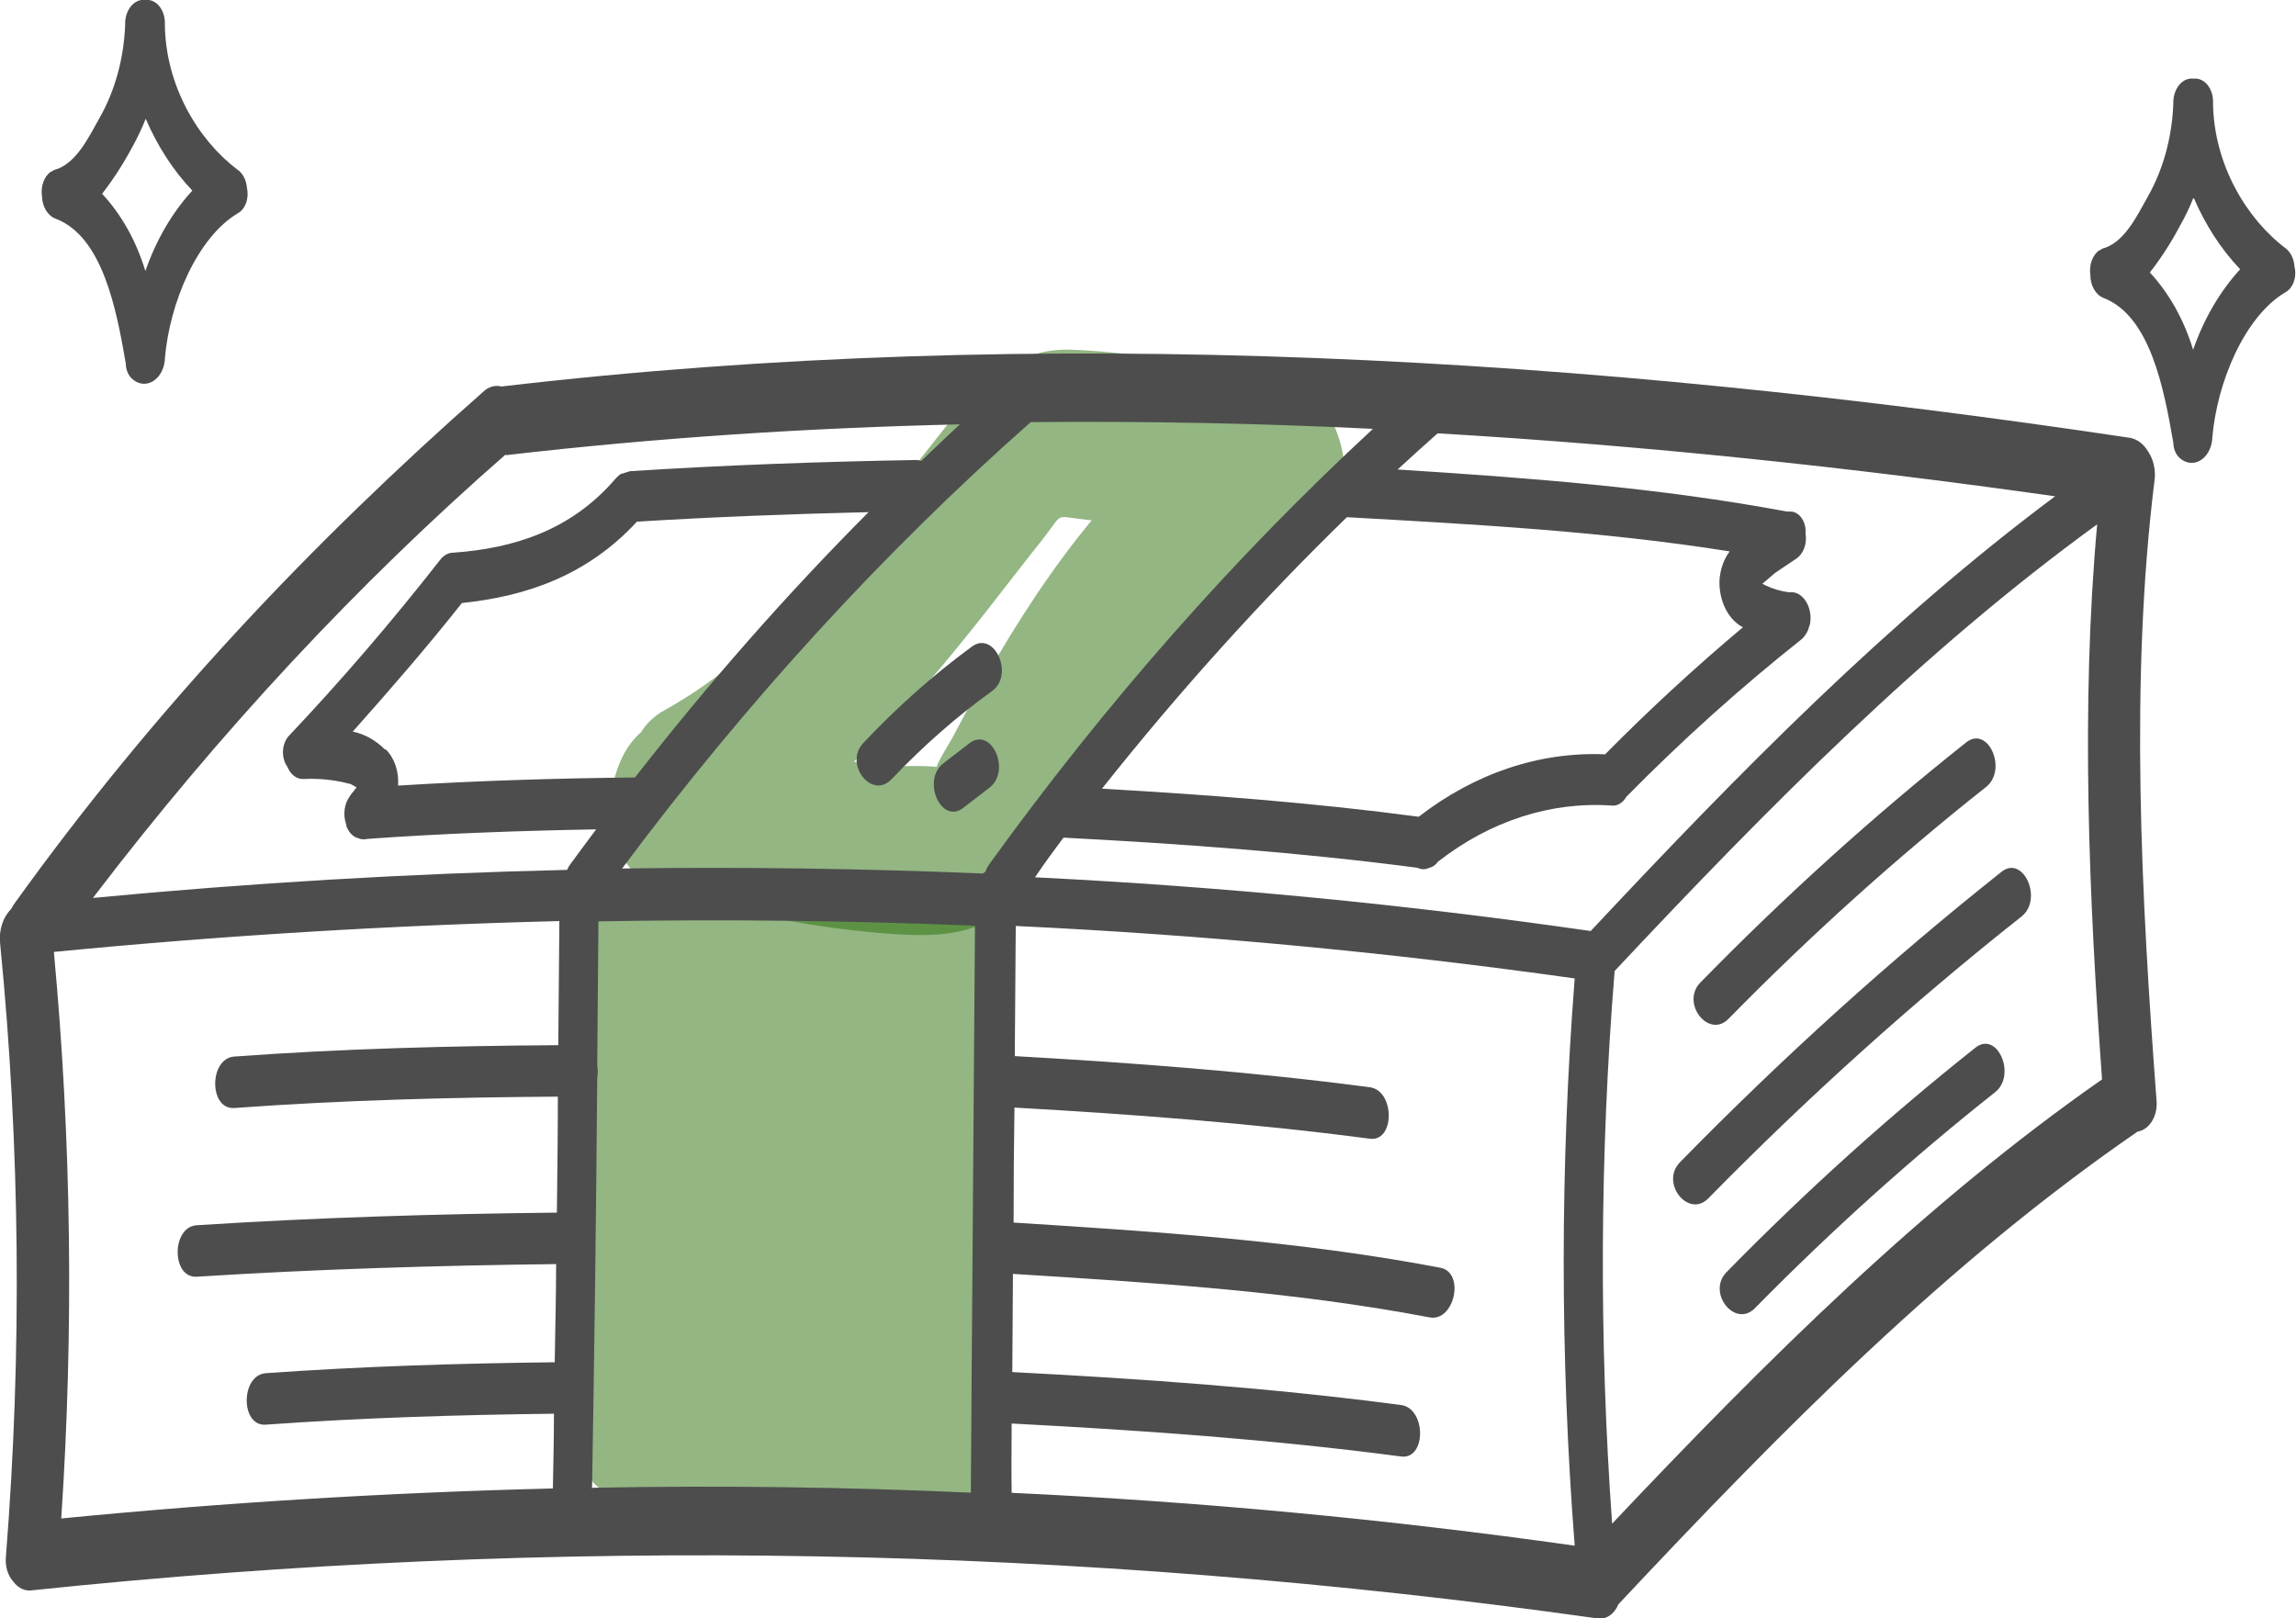 <svg width="166" height="117" viewBox="0 0 166 117" fill="none" xmlns="http://www.w3.org/2000/svg">
<g clip-path="url(#clip0_24_165)">
<g opacity="0.5">
<path d="M41.842 65.619C40.934 78.964 41.147 92.398 42.476 105.683C42.49 106.182 42.603 106.667 42.804 107.093C43.043 107.396 43.331 107.626 43.649 107.763C43.966 107.9 44.303 107.941 44.634 107.884L70.397 108.35L72.078 68.752C72.158 68.131 72.069 67.493 71.828 66.947C71.629 66.697 71.392 66.503 71.132 66.379C70.872 66.255 70.595 66.203 70.318 66.227L46.855 64.199" fill="#286D08"/>
</g>
<g opacity="0.5">
<path d="M47.403 64.037C52.666 65.843 58.051 66.987 63.483 67.454C68.551 67.88 72.461 67.87 75.558 62.09C80.799 52.335 86.117 43.31 94.798 38.503C99.553 35.867 96.456 27.673 92.452 27.166C87.517 26.548 82.48 25.483 77.529 25.29C73.173 25.128 70.709 27.866 67.745 31.658C61.731 39.314 55.873 47.001 48.052 51.351C42.515 54.393 47.27 64.909 52.792 61.867C59.916 57.912 65.759 51.239 71.249 44.283C72.594 42.569 73.924 40.825 75.285 39.122C76.951 37.023 76.153 37.317 78.28 37.55C83.012 38.087 87.736 38.736 92.46 39.335L90.113 27.998C82.73 32.054 76.935 39.314 72.125 47.477C71.007 49.374 69.919 51.31 68.887 53.298C68.692 53.673 67.182 56.026 67.808 55.721C68.7 55.275 65.462 55.417 65.07 55.397C59.968 55.066 54.907 54.026 49.976 52.294C44.126 50.266 41.631 62.039 47.481 64.037H47.403Z" fill="#286D08"/>
</g>
<path d="M155.911 79.501C154.824 64.99 153.971 49.221 155.77 34.761C155.82 34.39 155.805 34.008 155.726 33.645C155.648 33.282 155.508 32.946 155.317 32.662C155.151 32.377 154.942 32.14 154.703 31.966C154.463 31.791 154.198 31.683 153.925 31.648C114.968 25.817 75.41 23.363 36.258 27.947C36.031 27.888 35.797 27.89 35.571 27.955C35.344 28.02 35.131 28.145 34.944 28.322C22.603 39.203 11.184 51.209 0.993 65.406C0.921 65.516 0.853 65.631 0.79 65.75C0.503 66.035 0.28 66.413 0.142 66.846C0.005 67.278 -0.041 67.751 0.008 68.215C1.458 82.912 1.6 97.778 0.43 112.518C0.39 112.861 0.419 113.212 0.513 113.537C0.608 113.862 0.765 114.15 0.97 114.374C1.145 114.608 1.36 114.786 1.598 114.894C1.835 115.001 2.089 115.035 2.339 114.992C40.006 111.043 77.877 111.722 115.445 117.02C115.755 117.083 116.072 117.019 116.352 116.837C116.633 116.655 116.862 116.365 117.01 116.006C128.952 103.27 140.817 91.274 154.55 81.823C154.759 81.791 154.96 81.704 155.142 81.569C155.324 81.434 155.484 81.253 155.611 81.036C155.737 80.819 155.83 80.572 155.881 80.308C155.933 80.044 155.943 79.77 155.911 79.501ZM97.379 37.398C106.584 37.915 115.891 38.412 125.057 39.872C124.608 40.461 124.343 41.245 124.314 42.072C124.309 42.778 124.468 43.47 124.771 44.056C125.073 44.642 125.506 45.096 126.012 45.358C122.586 48.231 119.265 51.294 116.048 54.545C111.315 54.343 106.637 55.91 102.572 59.058C94.954 58.044 87.313 57.466 79.672 57.03C85.247 50.005 91.162 43.448 97.379 37.398ZM76.888 60.569C85.436 61.015 93.977 61.633 102.486 62.749C102.76 62.885 103.064 62.885 103.339 62.749C103.583 62.699 103.807 62.542 103.972 62.303C107.739 59.366 112.096 57.954 116.486 58.246C116.695 58.276 116.906 58.233 117.098 58.123C117.29 58.012 117.457 57.838 117.581 57.618C121.614 53.524 125.826 49.736 130.196 46.271C130.334 46.166 130.456 46.028 130.555 45.865L130.61 45.784C130.698 45.635 130.764 45.467 130.806 45.287C130.823 45.248 130.839 45.207 130.853 45.165C130.944 44.716 130.904 44.239 130.741 43.826C130.578 43.412 130.303 43.091 129.969 42.924C129.784 42.836 129.586 42.804 129.39 42.833C128.792 42.764 128.203 42.594 127.638 42.326L127.419 42.204C127.74 41.961 128.24 41.495 128.358 41.413L129.867 40.399C130.119 40.235 130.322 39.966 130.444 39.636C130.566 39.305 130.599 38.932 130.54 38.574C130.555 38.383 130.54 38.19 130.497 38.007C130.454 37.824 130.383 37.653 130.288 37.506C130.194 37.358 130.077 37.237 129.946 37.149C129.814 37.061 129.671 37.007 129.523 36.992H129.375C129.317 36.982 129.26 36.982 129.202 36.992C119.896 35.248 110.432 34.548 101.047 33.95C102.001 33.068 102.971 32.196 103.941 31.334C118.863 32.206 133.762 33.788 148.583 35.887C136.515 44.892 125.793 55.803 115.007 67.322C101.649 65.395 88.257 64.101 74.831 63.438C75.519 62.414 76.208 61.481 76.888 60.569ZM73.142 102.935C82.527 103.422 91.912 104.081 101.297 105.318C103.135 105.562 103.12 101.84 101.297 101.597C91.951 100.36 82.574 99.7 73.189 99.214L73.236 92.115C83.278 92.744 93.406 93.363 103.354 95.259C105.161 95.604 105.943 92.014 104.136 91.669C93.969 89.732 83.575 89.053 73.283 88.404C73.283 85.626 73.303 82.854 73.345 80.089C81.948 80.576 90.489 81.215 99.037 82.34C100.867 82.583 100.859 78.862 99.037 78.618C90.504 77.493 81.94 76.854 73.369 76.367L73.439 66.957C86.938 67.593 100.408 68.857 113.85 70.75C112.79 84.388 112.79 98.129 113.85 111.768C100.32 109.854 86.75 108.58 73.142 107.945C73.118 106.302 73.134 104.619 73.142 102.935ZM116.736 70.212C127.904 58.307 139.026 47.062 151.625 37.915C150.429 51.097 151.031 64.939 151.977 78.051C139.096 87.045 127.818 98.26 116.556 110.175C115.603 96.879 115.663 83.493 116.736 70.212ZM99.233 31.04C89.212 40.311 79.927 50.852 71.515 62.505C71.407 62.657 71.32 62.832 71.257 63.023C71.187 63.064 71.119 63.111 71.054 63.164C62.362 62.8 53.67 62.678 44.978 62.8C53.954 50.768 63.852 39.953 74.518 30.523C82.741 30.442 90.979 30.604 99.233 31.009V31.04ZM40.364 75.576C32.543 75.627 24.722 75.83 16.94 76.398C15.102 76.53 15.095 80.251 16.94 80.119C24.761 79.551 32.535 79.349 40.333 79.298C40.333 82.097 40.294 84.895 40.262 87.684C31.581 87.775 22.9 88.039 14.226 88.597C12.389 88.708 12.381 92.43 14.226 92.318C22.884 91.771 31.542 91.507 40.208 91.406C40.208 93.789 40.137 96.161 40.106 98.504C33.138 98.585 26.177 98.798 19.216 99.295C17.386 99.427 17.37 103.158 19.216 103.016C26.161 102.519 33.106 102.307 40.051 102.225C40.051 104.02 40.004 105.825 39.973 107.63C28.116 107.921 16.268 108.644 4.427 109.8C5.341 96.157 5.163 82.428 3.895 68.833C16.054 67.65 28.236 66.906 40.442 66.602C40.419 69.594 40.388 72.575 40.364 75.546V75.576ZM27.851 54.211C27.166 53.526 26.359 53.076 25.504 52.902C28.21 49.86 30.854 46.818 33.396 43.604C38.018 43.127 42.437 41.636 46.05 37.722C51.626 37.377 57.211 37.164 62.795 37.033C56.873 42.981 51.234 49.388 45.909 56.218C40.2 56.279 34.491 56.452 28.781 56.806C28.817 56.306 28.753 55.801 28.596 55.341C28.438 54.881 28.192 54.482 27.882 54.18L27.851 54.211ZM36.547 32.916C47.497 31.648 58.407 30.938 69.395 30.685C68.457 31.557 67.534 32.449 66.603 33.331C66.504 33.296 66.401 33.273 66.298 33.261C59.377 33.382 52.463 33.626 45.549 34.072C45.355 34.127 45.163 34.188 44.971 34.254H44.924C44.782 34.338 44.651 34.447 44.533 34.579C41.264 38.412 37.056 39.649 32.801 39.963C32.618 39.959 32.436 40.003 32.266 40.094C32.097 40.185 31.943 40.32 31.816 40.491C28.343 44.932 24.717 49.154 20.937 53.156C20.803 53.285 20.692 53.449 20.61 53.637C20.529 53.826 20.478 54.034 20.463 54.249C20.447 54.465 20.467 54.681 20.52 54.886C20.574 55.091 20.66 55.279 20.773 55.438C20.882 55.718 21.052 55.951 21.262 56.11C21.471 56.268 21.711 56.344 21.954 56.33C23.052 56.273 24.152 56.386 25.23 56.665C25.356 56.665 25.582 56.837 25.778 56.928L25.559 57.222C25.448 57.339 25.349 57.471 25.262 57.618C25.088 57.864 24.971 58.168 24.923 58.495C24.874 58.823 24.897 59.161 24.988 59.473C25.002 59.543 25.02 59.611 25.043 59.676C25.043 59.676 25.043 59.737 25.043 59.757L25.113 59.889C25.197 60.074 25.31 60.234 25.445 60.358C25.579 60.483 25.733 60.568 25.895 60.609C26.112 60.702 26.344 60.719 26.568 60.66C32.043 60.264 37.588 60.072 43.102 59.97C42.476 60.822 41.834 61.664 41.209 62.526C41.128 62.641 41.058 62.767 40.998 62.901C29.563 63.165 18.137 63.841 6.718 64.929C15.83 52.981 25.832 42.234 36.579 32.845L36.547 32.916ZM42.804 107.651C42.976 97.754 43.101 87.856 43.18 77.959C43.23 77.652 43.23 77.334 43.18 77.026C43.211 73.558 43.24 70.09 43.266 66.622C52.338 66.46 61.413 66.565 70.49 66.937C70.402 78.247 70.318 89.553 70.24 100.856C70.236 100.944 70.236 101.032 70.24 101.12L70.193 107.934C61.1 107.522 51.983 107.404 42.843 107.58L42.804 107.651Z" fill="#4D4D4D"/>
<path d="M144.704 63.043C136.644 69.445 128.883 76.458 121.46 84.044C120.013 85.524 122.054 88.1 123.493 86.67C130.736 79.291 138.309 72.475 146.174 66.257C147.722 65.01 146.283 61.785 144.704 63.043Z" fill="#4D4D4D"/>
<path d="M124.971 73.67C130.921 67.608 137.141 62.008 143.601 56.898C145.165 55.64 143.734 52.426 142.154 53.683C135.489 58.972 129.073 64.769 122.938 71.044C121.491 72.524 123.532 75.14 124.971 73.67Z" fill="#4D4D4D"/>
<path d="M142.819 75.759C136.583 80.706 130.576 86.123 124.831 91.984C123.384 93.464 125.425 96.04 126.864 94.61C132.419 88.962 138.224 83.741 144.25 78.974C145.814 77.726 144.399 74.502 142.819 75.759Z" fill="#4D4D4D"/>
<path d="M70.279 46.747C67.51 48.776 64.88 51.11 62.419 53.724C60.988 55.235 63.029 57.851 64.453 56.35C66.732 53.95 69.168 51.812 71.734 49.962C73.345 48.796 71.898 45.581 70.279 46.747Z" fill="#4D4D4D"/>
<path d="M70.091 53.744L68.191 55.204C66.627 56.431 68.05 59.646 69.638 58.419L71.538 56.959C73.126 55.732 71.687 52.517 70.091 53.744Z" fill="#4D4D4D"/>
<path d="M165.257 17.959C162.402 15.809 160.064 11.874 160.001 7.473C160.015 7.231 159.987 6.988 159.921 6.761C159.854 6.534 159.75 6.328 159.616 6.158C159.482 5.988 159.321 5.858 159.145 5.777C158.968 5.696 158.78 5.666 158.593 5.689C158.404 5.664 158.213 5.692 158.032 5.771C157.852 5.851 157.687 5.979 157.548 6.148C157.41 6.318 157.301 6.524 157.229 6.752C157.157 6.981 157.123 7.227 157.131 7.473C157.044 9.904 156.404 12.246 155.293 14.207C154.464 15.697 153.651 17.35 152.258 17.898C152.101 17.927 151.95 17.996 151.813 18.101H151.766C151.53 18.273 151.342 18.537 151.228 18.855C151.115 19.174 151.081 19.531 151.132 19.875C151.13 20.246 151.22 20.609 151.389 20.909C151.558 21.208 151.797 21.429 152.071 21.538C155.449 22.836 156.443 28.048 157.131 32.013C157.134 32.223 157.174 32.43 157.249 32.616C157.323 32.803 157.43 32.964 157.561 33.088C157.772 33.291 158.021 33.419 158.282 33.458C158.543 33.498 158.807 33.448 159.048 33.313C159.29 33.179 159.5 32.965 159.658 32.692C159.815 32.419 159.915 32.098 159.946 31.76C159.95 31.729 159.95 31.699 159.946 31.668C160.291 27.612 162.293 22.897 165.202 21.153C165.48 21.014 165.706 20.741 165.834 20.392C165.962 20.044 165.982 19.644 165.89 19.277C165.873 19.008 165.806 18.748 165.696 18.519C165.586 18.29 165.436 18.098 165.257 17.959ZM158.562 25.29C157.899 23.116 156.823 21.194 155.434 19.703C156.246 18.664 156.98 17.527 157.624 16.306C157.989 15.665 158.313 14.986 158.593 14.278C159.449 16.273 160.594 18.036 161.964 19.47C160.508 21.054 159.345 23.044 158.562 25.29Z" fill="#4D4D4D"/>
<path d="M17.855 13.608C17.837 13.329 17.766 13.06 17.647 12.827C17.528 12.593 17.366 12.401 17.175 12.27C14.312 10.12 11.974 6.186 11.919 1.785C11.933 1.541 11.905 1.297 11.838 1.069C11.771 0.841 11.666 0.635 11.532 0.465C11.397 0.295 11.235 0.166 11.057 0.085C10.88 0.005 10.691 -0.024 10.504 -3.09376e-05C10.314 -0.025 10.123 0.003 9.943 0.082C9.763 0.162 9.599 0.291 9.461 0.46C9.323 0.629 9.214 0.835 9.143 1.064C9.072 1.293 9.04 1.538 9.049 1.785C8.959 4.216 8.317 6.558 7.203 8.518C6.374 10.009 5.561 11.661 4.176 12.209C4.016 12.238 3.862 12.307 3.723 12.412H3.676C3.438 12.582 3.247 12.845 3.132 13.164C3.017 13.482 2.983 13.841 3.035 14.186C3.045 14.562 3.147 14.923 3.328 15.217C3.508 15.51 3.756 15.722 4.036 15.819C7.414 17.117 8.415 22.329 9.096 26.294C9.098 26.504 9.139 26.71 9.213 26.897C9.288 27.084 9.395 27.245 9.526 27.369C9.738 27.571 9.987 27.698 10.248 27.738C10.509 27.777 10.774 27.727 11.016 27.593C11.258 27.459 11.468 27.245 11.627 26.973C11.785 26.7 11.886 26.379 11.919 26.041C11.916 26.01 11.916 25.98 11.919 25.949C12.255 21.893 14.265 17.178 17.175 15.434C17.443 15.293 17.66 15.028 17.786 14.691C17.912 14.354 17.936 13.968 17.855 13.608ZM10.511 19.601C9.851 17.425 8.775 15.502 7.383 14.014C8.191 12.97 8.924 11.833 9.573 10.617C9.932 9.973 10.254 9.295 10.535 8.589C11.393 10.582 12.537 12.344 13.906 13.781C12.45 15.365 11.29 17.354 10.511 19.601Z" fill="#4D4D4D"/>
</g>
<defs>
<clipPath id="clip0_24_165">
<rect width="166" height="117" fill="white"/>
</clipPath>
</defs>
</svg>
